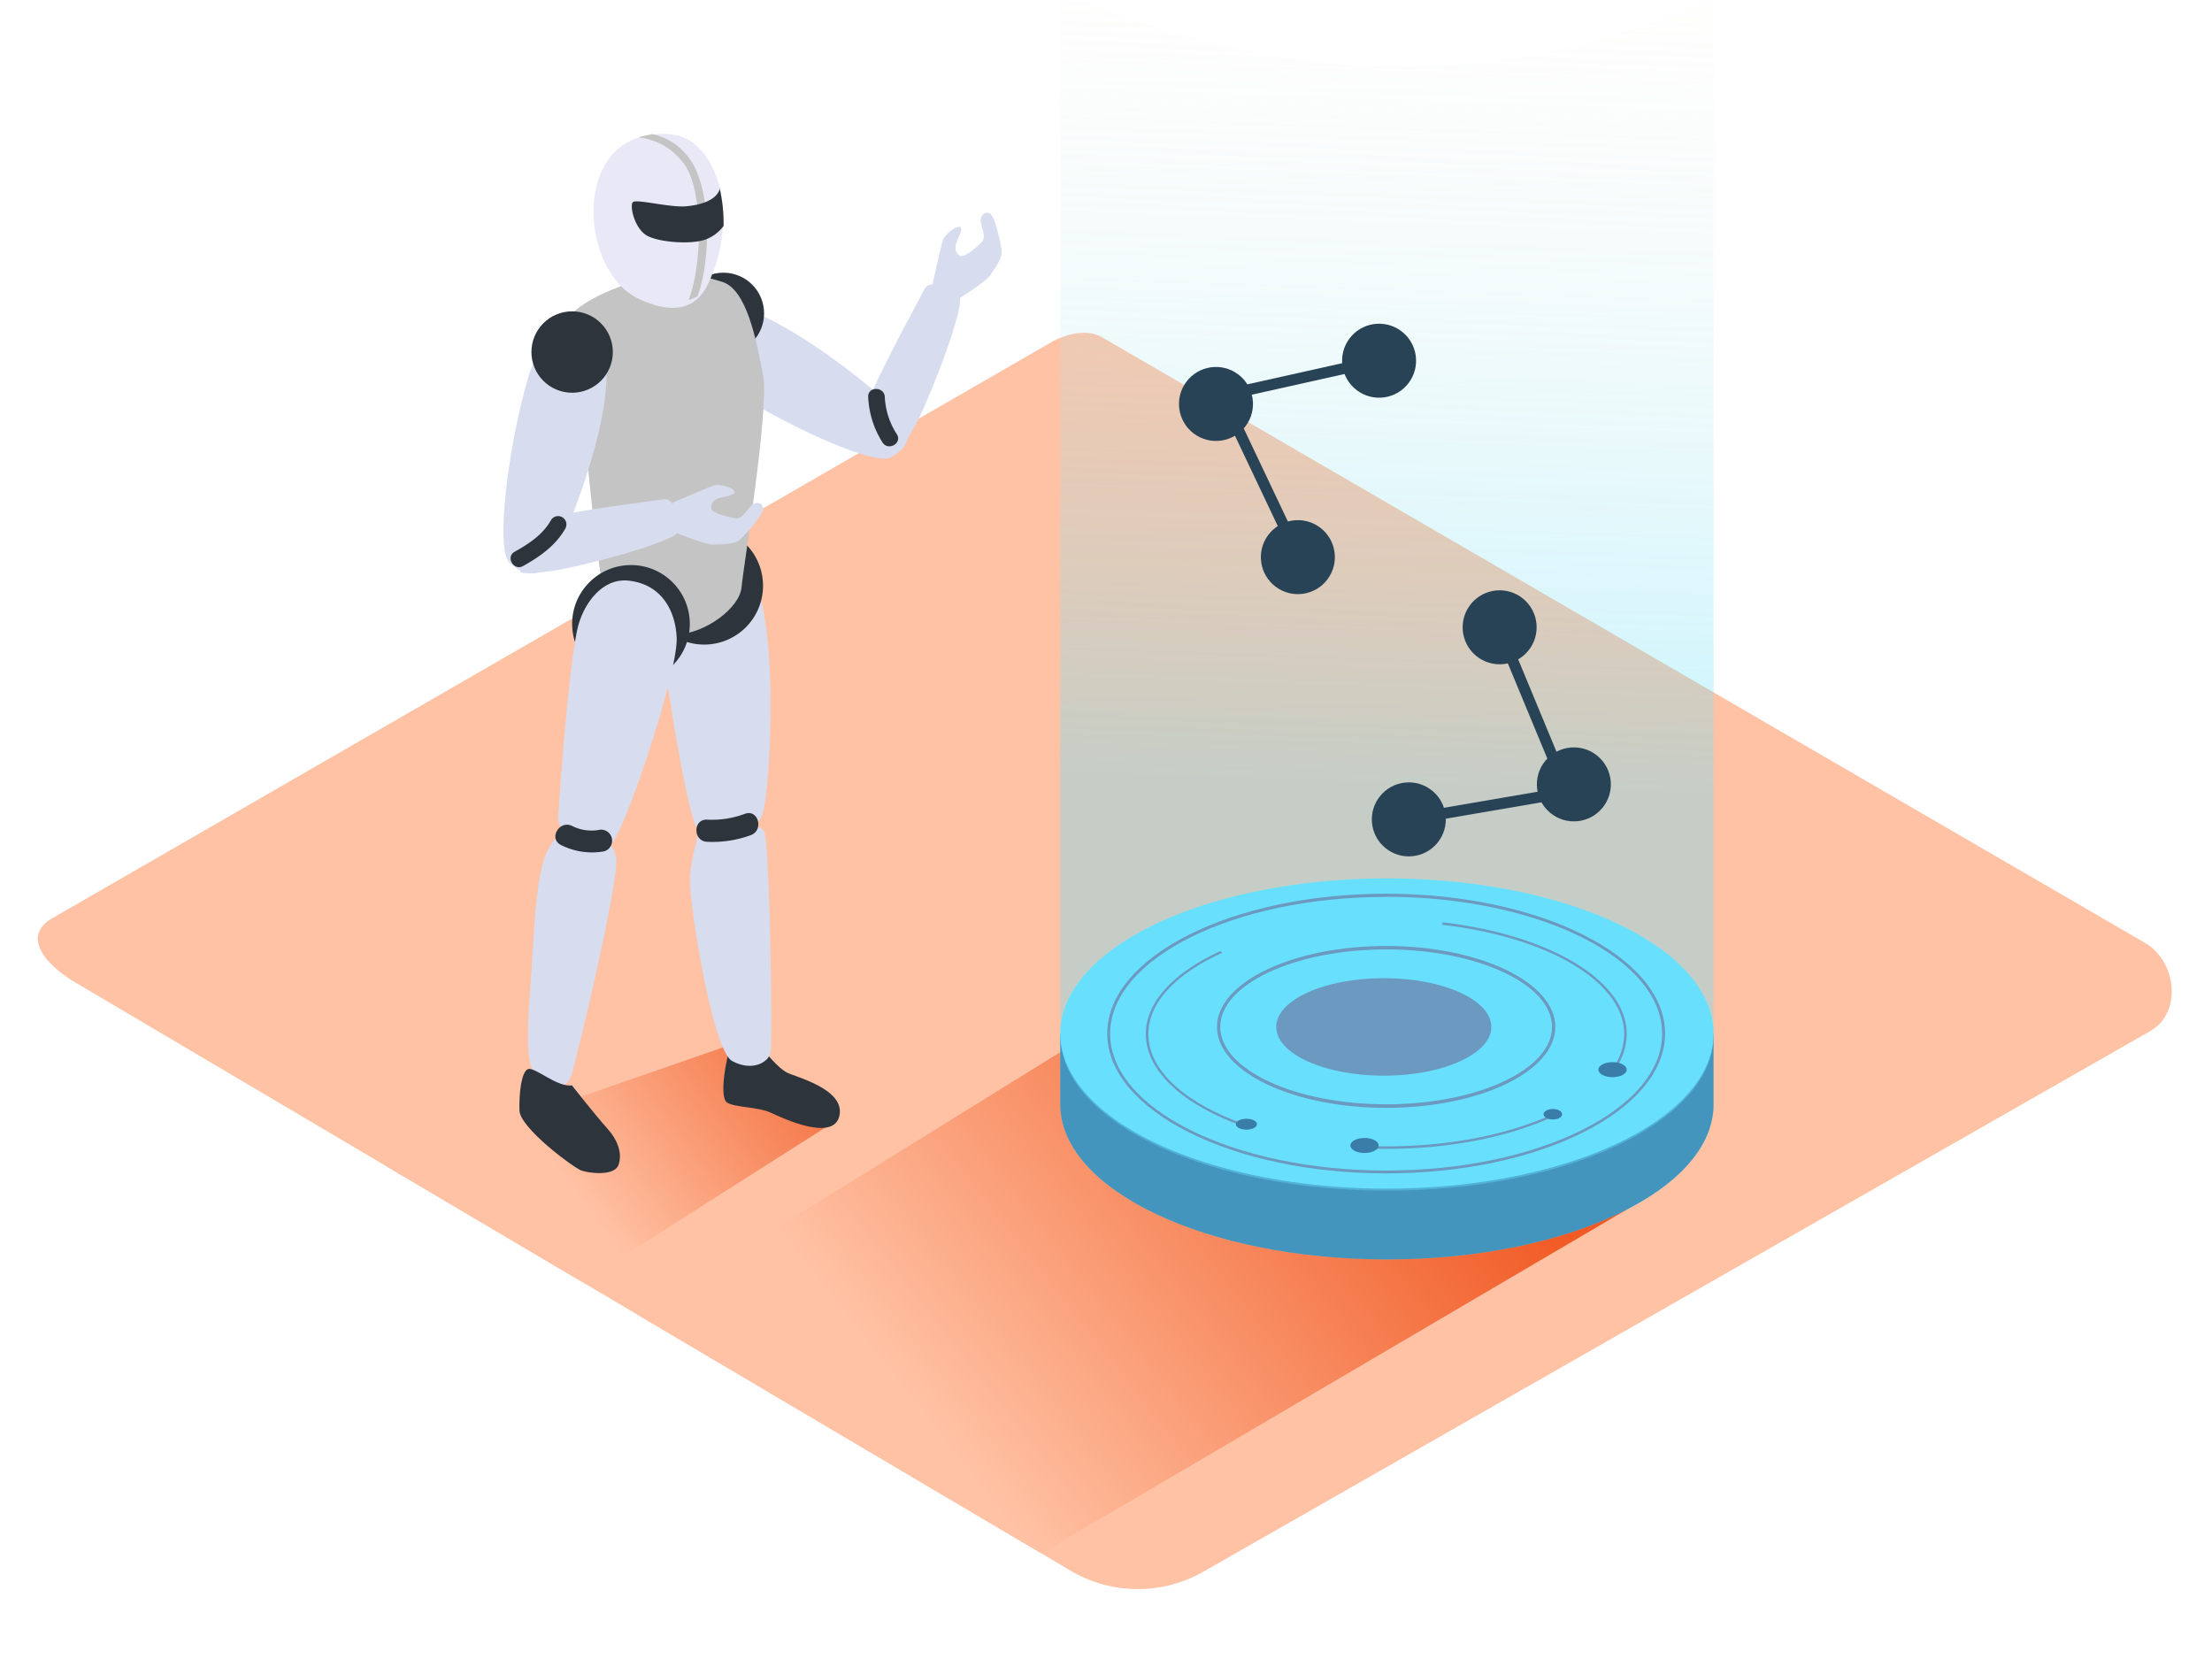 <svg id="Layer_2" data-name="Layer 2" xmlns="http://www.w3.org/2000/svg" xmlns:xlink="http://www.w3.org/1999/xlink" viewBox="0 0 400 300" width="235.8" height="176.85" class="illustration styles_illustrationTablet__1DWOa"><defs><linearGradient id="linear-gradient" x1="102.01" y1="212.88" x2="152.48" y2="175.27" gradientUnits="userSpaceOnUse"><stop offset="0" stop-color="#ffc2a4"></stop><stop offset="1" stop-color="#f15a24"></stop></linearGradient><linearGradient id="linear-gradient-2" x1="167.88" y1="257.09" x2="255.99" y2="187.93" xlink:href="#linear-gradient"></linearGradient><linearGradient id="linear-gradient-3" x1="254.87" y1="-23.99" x2="249.08" y2="141.99" gradientUnits="userSpaceOnUse"><stop offset="0" stop-color="#ffeed9" stop-opacity="0"></stop><stop offset="1" stop-color="#68e1fd"></stop></linearGradient></defs><title>PP</title><path d="M194.06,284.3,14.34,178.08c-5.72-3.21-10.63-8.49-5.05-11.94l180.37-104c2.71-1.68,6.82-2.78,9.57-1.18L387.88,170.5c5.72,3.32,6.75,12.6,1,15.93L217.75,284.13A23.9,23.9,0,0,1,194.06,284.3Z" fill="#ffc2a4"></path><polyline points="151.45 202.5 105.3 231.84 69.47 210.67 132.11 188.93" fill="url(#linear-gradient)"></polyline><polyline points="294.16 218.73 188.31 280.9 115.18 237.68 213.34 176.88" fill="url(#linear-gradient-2)"></polyline><path d="M138.32,190.13s2.32,3,4,3.83,10.49,3,9.48,7.77-10,.61-12.37-.5-6.3-.91-7.91-1.82-.1-8.58.55-9.89S138.32,190.13,138.32,190.13Z" fill="#2d343c"></path><path d="M120.08,119.54c.11.68,4.18,29.34,6.39,30.86s9.84.68,11.36-3.05,3.56-39.27-3.22-45.24S118.33,108.28,120.08,119.54Z" fill="#d7dcef"></path><path d="M126.46,150.41a38.44,38.44,0,0,0-1.69,8c-.33,4,4,31.5,7.64,33.46s6.56.22,6.94-1.53-.14-37.93-1.15-39.95S129.35,148,126.46,150.41Z" fill="#d7dcef"></path><circle cx="127.34" cy="105.92" r="10.64" fill="#2d343c"></circle><path d="M123.44,56.63c-3.87,4.21,4,10.68,6.79,12.6,10.24,7,27.83,15.2,30.89,13.47s5-4.63.41-9S131.45,48,123.44,56.63Z" fill="#d7dcef"></path><path d="M162.68,80.95c.42,0,1.56-1.45,3.59-5.53s8.52-20.36,7.18-22.19-5.46-2.46-6.16-1.16c-2.67,5-5.36,10-7.83,15.05-1.61,3.31-4.57,8.66-1,11.77" fill="#d7dcef"></path><path d="M172.16,54.67c.35-.06,6.05-3.6,6.89-4.87s2.21-3.09,2.09-4.39-1.2-6.3-2.11-6.78-1.45.17-1.69.93,1.19,3.23.23,4.18-3.23,3-4,2.5-1.06-1.32-.56-2.52,1.23-2.56.48-2.69-2.65,1.38-3,2.44-1.83,7.8-1.83,7.8" fill="#d7dcef"></path><circle cx="130.81" cy="56.67" r="7.36" fill="#2d343c"></circle><path d="M105.58,75.9s2.58,32.51,4.63,33.8,7.24,5.17,12.29,5,11.27-4.76,11.6-8.52,5.06-32.39,3.88-38.42-2.9-15.53-7.47-16.82-7.4-2.8-15.88,0c-5.25,1.71-11.85,4.58-12.93,8.46S105.58,75.9,105.58,75.9Z" fill="#c4c4c4"></path><path d="M122.79,24.56l-.27-.08a14.07,14.07,0,0,0-6.43.24c-12.37,3-10.75,24.45-.68,29.27,7.33,3.51,10.93,1,12.62-2.67a27.37,27.37,0,0,0,2.61-14.68C130.06,31.92,127.79,26.11,122.79,24.56Z" fill="#e9e8f6"></path><path d="M124.53,54.26l.53-.17c.31-.14.61-.27.91-.43l.19-.1c2.63-7.52,2.14-19.34-1.1-24.31a11.08,11.08,0,0,0-7.12-5c-.84.17-1.67.36-2.49.6l0,0A11.7,11.7,0,0,1,123.95,30C127,34.66,127.15,47.2,124.53,54.26Z" fill="#c4c4c4"></path><path d="M130.1,33.88c.2-.05.06,2.87-6,3.42-3,.27-9-1.36-9.65-.75s.3,4.9,2.64,6.11,7.77,1.51,10.18.75a7,7,0,0,0,3.58-2.56A29.25,29.25,0,0,0,130.1,33.88Z" fill="#2d343c"></path><path d="M105.44,57.94c-5.19-2.4-8.95,7.08-9.92,10.32-3.57,11.9-6,31.15-3.37,33.53s6,3.37,8.73-2.38S116.15,62.91,105.44,57.94Z" fill="#d7dcef"></path><path d="M94.09,103.42c.25.34,2.08.42,6.58-.32s21.5-5,22.2-7.16-1.2-5.87-2.67-5.67c-5.61.75-11.21,1.48-16.79,2.46-3.63.63-9.7,1.36-10.12,6.09" fill="#d7dcef"></path><path d="M121,95.74c.25.25,6.47,2.8,8,2.74s3.8,0,4.78-.87S138.12,93,138,91.93s-1-1.08-1.74-.83S134.32,94,133,93.73s-4.31-.88-4.39-1.82.45-1.63,1.71-1.92,2.79-.5,2.47-1.19-2.67-1.34-3.72-1-7.4,3.08-7.4,3.08" fill="#d7dcef"></path><circle cx="103.46" cy="63.66" r="7.36" fill="#2d343c"></circle><circle cx="114.1" cy="112.82" r="10.64" fill="#2d343c"></circle><path d="M100.9,148s1.9-28.58,3.7-35c1.12-4,4.36-8.52,9.08-8,6.18.68,8.51,5.74,8.69,10.36.25,6.44-10,36.82-11.93,37.19S102,154,100.9,148Z" fill="#d7dcef"></path><path d="M105.22,148.82a9.41,9.41,0,0,0-5.83,4.3c-2.36,3.72-2.69,13.41-3.26,22s-1.46,17.32.85,19.47,5.36,2.78,6.31-.06,8.86-35.83,8.12-39.59S105.22,148.82,105.22,148.82Z" fill="#d7dcef"></path><path d="M103.41,196.26s4.53,5.74,6.38,7.77,2.82,4.53,2.05,6.63-5.41,1.48-6.73,1S94,204,93.93,200.78s.36-7,1.56-7.45S100.8,196.69,103.41,196.26Z" fill="#2d343c"></path><path d="M110.62,151.5a2,2,0,0,0-2.46-1.4,7.78,7.78,0,0,1-4.7-.74c-2.3-1.14-4.33,2.31-2,3.45a12.43,12.43,0,0,0,7.78,1.14A2,2,0,0,0,110.62,151.5Z" fill="#2d343c"></path><path d="M134.71,147.16a17.06,17.06,0,0,1-6.85,1.06c-2.57-.12-2.57,3.88,0,4a20.07,20.07,0,0,0,7.92-1.2C138.16,150.14,137.13,146.27,134.71,147.16Z" fill="#2d343c"></path><path d="M99.63,94.07c-1.49,2.63-4,4.27-6.56,5.7-1.69.93-.18,3.52,1.51,2.59,3-1.67,5.9-3.7,7.64-6.77A1.5,1.5,0,0,0,99.63,94.07Z" fill="#2d343c"></path><path d="M162.17,78.51A13.53,13.53,0,0,1,160,71.78c-.1-1.92-3.1-1.93-3,0A16.64,16.64,0,0,0,159.58,80C160.62,81.64,163.22,80.14,162.17,78.51Z" fill="#2d343c"></path><path d="M303.38,186.89c-9.8-9.06-29.66-15.25-52.58-15.25s-42.78,6.2-52.58,15.25h-6.49v12.8c0,15.49,26.45,28.05,59.07,28.05s59.07-12.56,59.07-28.05v-12.8Z" fill="#68e1fd"></path><path d="M303.38,186.89c-9.8-9.06-29.66-15.25-52.58-15.25s-42.78,6.2-52.58,15.25h-6.49v12.8c0,15.49,26.45,28.05,59.07,28.05s59.07-12.56,59.07-28.05v-12.8Z" fill="#1b4075" opacity="0.47"></path><ellipse cx="250.8" cy="186.89" rx="59.07" ry="28.05" fill="#68e1fd"></ellipse><ellipse cx="250.23" cy="185.7" rx="19.45" ry="8.82" fill="#6d6d9b"></ellipse><path d="M250.66,212.19c-27.81,0-50.44-11.35-50.44-25.29s22.63-25.29,50.44-25.29S301.1,173,301.1,186.9,278.47,212.19,250.66,212.19Zm0-50c-27.52,0-49.91,11.1-49.91,24.74s22.39,24.74,49.91,24.74,49.91-11.1,49.91-24.74S278.18,162.17,250.66,162.17Z" fill="#6d6d9b"></path><path d="M225,203.28c-10.52-3.71-17.34-9.63-17.34-16.29,0-5.78,5.14-11,13.36-14.69l-.33-.32c-8.3,3.79-13.49,9.12-13.49,15,0,6.83,6.95,12.91,17.64,16.7Z" fill="#6d6d9b"></path><path d="M280.76,201.49c-7.77,3.59-18.39,5.81-30.1,5.81-1.35,0-2.67,0-4-.1,0,.15,0,.3,0,.46,1.31.06,2.63.1,4,.1,11.89,0,22.67-2.29,30.53-6Z" fill="#6d6d9b"></path><path d="M293.71,187a11.1,11.1,0,0,1-2.29,6.52l.41.18a11.45,11.45,0,0,0,2.34-6.71c0-9.78-14.21-18-33.29-20.2l-.12.44C279.63,169.38,293.71,177.42,293.71,187Z" fill="#6d6d9b"></path><path d="M250.66,200.34c-16.87,0-30.59-6.57-30.59-14.64s13.72-14.64,30.59-14.64,30.59,6.57,30.59,14.64S267.53,200.34,250.66,200.34Zm0-28.65c-16.52,0-30,6.29-30,14s13.44,14,30,14,30-6.29,30-14S267.18,171.68,250.66,171.68Z" fill="#6d6d9b"></path><ellipse cx="291.6" cy="193.43" rx="2.56" ry="1.36" fill="#1b4075"></ellipse><ellipse cx="246.75" cy="207.14" rx="2.56" ry="1.36" fill="#1b4075"></ellipse><ellipse cx="225.39" cy="203.29" rx="1.91" ry="0.98" fill="#1b4075"></ellipse><ellipse cx="280.8" cy="201.49" rx="1.68" ry="0.95" fill="#1b4075"></ellipse><path d="M293.74,5.71c-33.85,11.14-70,7-102-7.53V187.25c0,15.49,26.45,28.05,59.07,28.05s59.07-12.56,59.07-28.05V-.83A132.43,132.43,0,0,1,293.74,5.71Z" opacity="0.38" fill="url(#linear-gradient-3)"></path><circle cx="254.76" cy="148.17" r="6.69" transform="translate(-21.6 250.55) rotate(-50.51)" fill="#284356"></circle><circle cx="284.6" cy="141.83" r="6.69" transform="translate(-5.84 271.28) rotate(-50.51)" fill="#284356"></circle><circle cx="271.18" cy="113.43" r="6.69" transform="translate(11.19 250.58) rotate(-50.51)" fill="#284356"></circle><polygon points="254.93 149.16 254.59 147.19 282.01 142.49 271.35 116.78 273.2 116.01 284.82 144.04 254.93 149.16" fill="#284356"></polygon><circle cx="249.37" cy="65.22" r="6.69" transform="translate(48.23 226.4) rotate(-53.36)" fill="#284356"></circle><circle cx="219.88" cy="73.04" r="6.69" transform="translate(30.06 205.89) rotate(-53.36)" fill="#284356"></circle><circle cx="234.69" cy="100.73" r="6.69" transform="translate(13.81 228.95) rotate(-53.36)" fill="#284356"></circle><polygon points="249.15 64.24 249.59 66.19 222.43 72.25 234.36 97.4 232.55 98.26 219.55 70.84 249.15 64.24" fill="#284356"></polygon></svg>